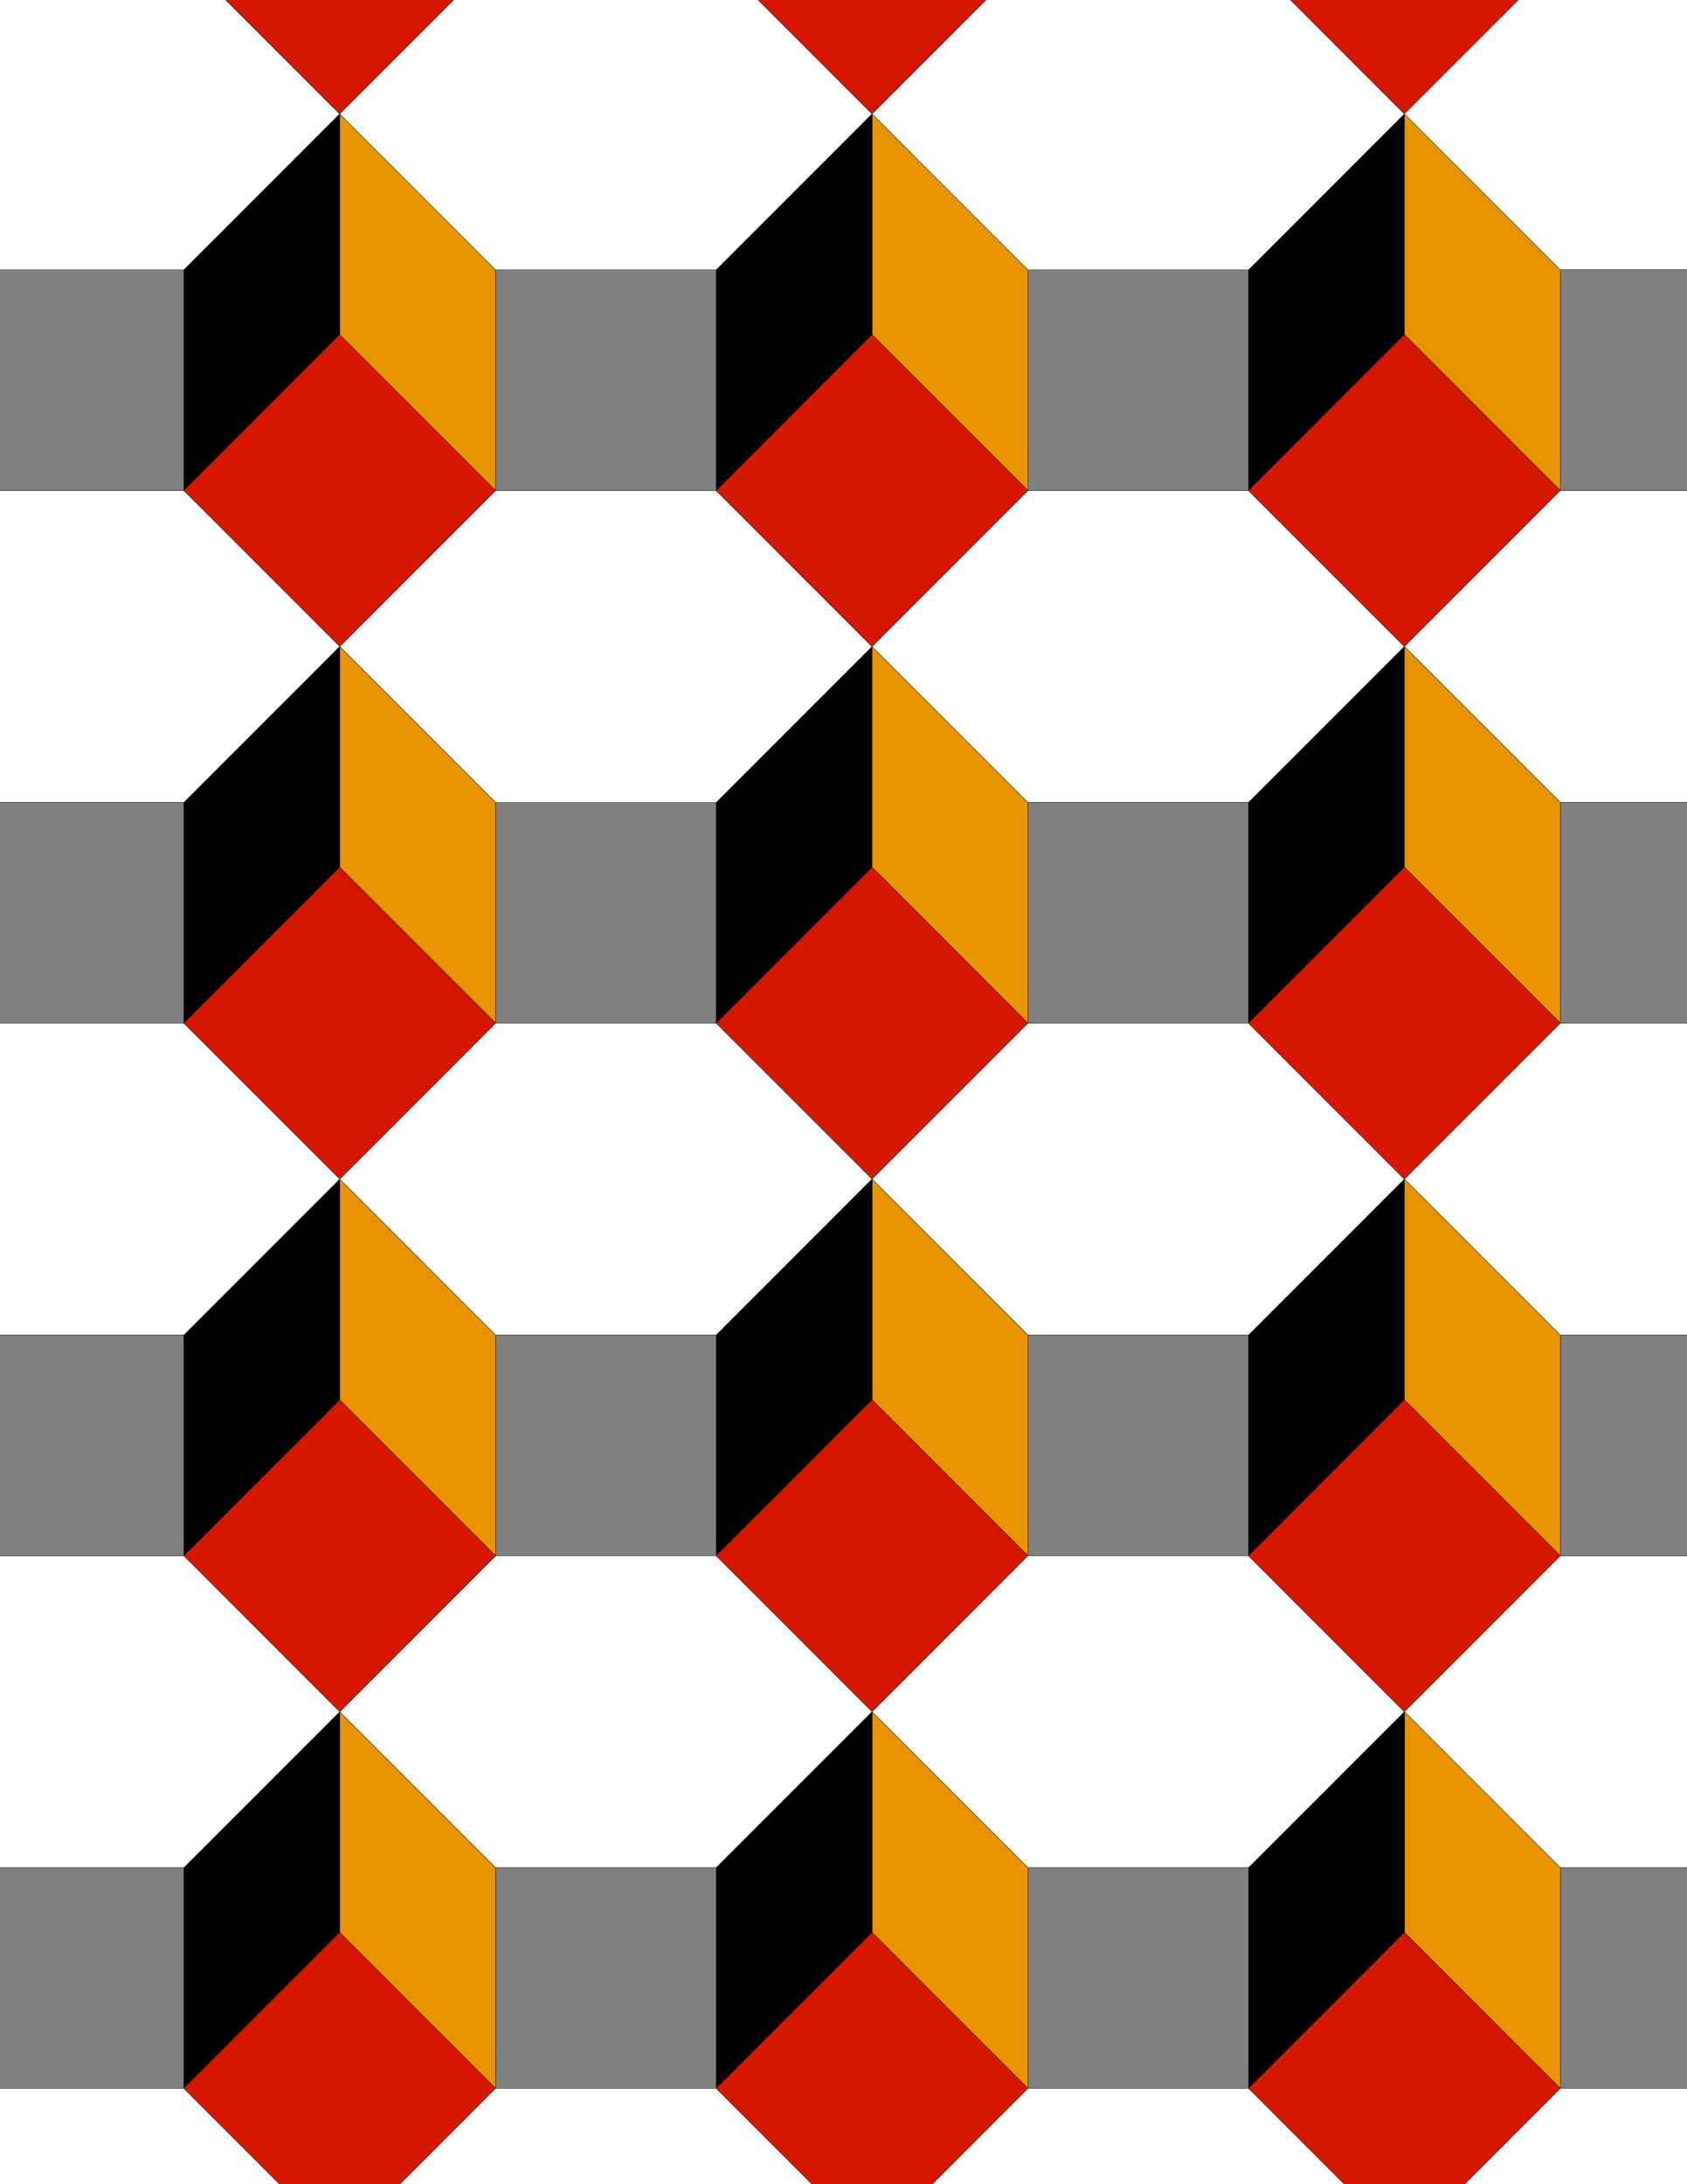 <svg xmlns="http://www.w3.org/2000/svg" xmlns:xlink="http://www.w3.org/1999/xlink" xmlns:inkscape="http://www.inkscape.org/namespaces/inkscape" version="1.1" width="612" height="792" viewBox="0 0 612 792">
<rect x="0" y="0" width="612" height="792" fill="#333333" stroke="none"/>
<path transform="matrix(.1,0,0,-.1,0,792)" d="M3729.2 4210 3163.6 4775.7 2597.9 4210 3163.6 3644.3Z" fill="#d61700"/>
<path transform="matrix(.1,0,0,-.1,0,792)" stroke-width="1" stroke-linecap="butt" stroke-miterlimit="10" stroke-linejoin="miter" fill="none" stroke="#000000" d="M3729.2 4210 3163.6 4775.7 2597.9 4210 3163.6 3644.3Z"/>
<path transform="matrix(.1,0,0,-.1,0,792)" d="M2597.9 4210H1797.9L1232.2 3644.3 1797.9 3078.6H2597.9L3163.6 3644.3" fill="#ffffff"/>
<path transform="matrix(.1,0,0,-.1,0,792)" stroke-width="1" stroke-linecap="butt" stroke-miterlimit="10" stroke-linejoin="miter" fill="none" stroke="#000000" d="M2597.9 4210H1797.9L1232.2 3644.3 1797.9 3078.6H2597.9L3163.6 3644.3Z"/>
<path transform="matrix(.1,0,0,-.1,0,792)" d="M1797.9 4210H2597.9V5010H1797.9Z" fill="#808080"/>
<path transform="matrix(.1,0,0,-.1,0,792)" stroke-width="1" stroke-linecap="butt" stroke-miterlimit="10" stroke-linejoin="miter" fill="none" stroke="#000000" d="M1797.9 4210H2597.9V5010H1797.9Z"/>
<path transform="matrix(.1,0,0,-.1,0,792)" d="M2597.9 4210 3163.6 4775.7V5575.7L2597.9 5010Z"/>
<path transform="matrix(.1,0,0,-.1,0,792)" stroke-width="1" stroke-linecap="butt" stroke-miterlimit="10" stroke-linejoin="miter" fill="none" stroke="#000000" d="M2597.9 4210 3163.6 4775.7V5575.7L2597.9 5010Z"/>
<path transform="matrix(.1,0,0,-.1,0,792)" d="M3163.6 4775.7 3729.2 4210V5010L3163.6 5575.7Z" fill="#e89400"/>
<path transform="matrix(.1,0,0,-.1,0,792)" stroke-width="1" stroke-linecap="butt" stroke-miterlimit="10" stroke-linejoin="miter" fill="none" stroke="#000000" d="M3163.6 4775.7 3729.2 4210V5010L3163.6 5575.7Z"/>
<path transform="matrix(.1,0,0,-.1,0,792)" d="M3163.6 3644.3 3729.2 3078.6H4529.2L5094.9 3644.3 4529.2 4210H3729.2" fill="#ffffff"/>
<path transform="matrix(.1,0,0,-.1,0,792)" stroke-width="1" stroke-linecap="butt" stroke-miterlimit="10" stroke-linejoin="miter" fill="none" stroke="#000000" d="M3163.6 3644.3 3729.2 3078.6H4529.2L5094.9 3644.3 4529.2 4210H3729.2Z"/>
<path transform="matrix(.1,0,0,-.1,0,792)" d="M3163.6 3644.3V2844.3L3729.2 2278.6V3078.6Z" fill="#e89400"/>
<path transform="matrix(.1,0,0,-.1,0,792)" stroke-width="1" stroke-linecap="butt" stroke-miterlimit="10" stroke-linejoin="miter" fill="none" stroke="#000000" d="M3163.6 3644.3V2844.3L3729.2 2278.6V3078.6Z"/>
<path transform="matrix(.1,0,0,-.1,0,792)" d="M3163.6 3644.3 2597.9 3078.6V2278.6L3163.6 2844.3Z"/>
<path transform="matrix(.1,0,0,-.1,0,792)" stroke-width="1" stroke-linecap="butt" stroke-miterlimit="10" stroke-linejoin="miter" fill="none" stroke="#000000" d="M3163.6 3644.3 2597.9 3078.6V2278.6L3163.6 2844.3Z"/>
<path transform="matrix(.1,0,0,-.1,0,792)" d="M2597.9 5010 3163.6 5575.7 2597.9 6141.4H1797.9L1232.2 5575.7 1797.9 5010" fill="#ffffff"/>
<path transform="matrix(.1,0,0,-.1,0,792)" stroke-width="1" stroke-linecap="butt" stroke-miterlimit="10" stroke-linejoin="miter" fill="none" stroke="#000000" d="M2597.9 5010 3163.6 5575.7 2597.9 6141.4H1797.9L1232.2 5575.7 1797.9 5010Z"/>
<path transform="matrix(.1,0,0,-.1,0,792)" d="M3729.2 5010H4529.2L5094.9 5575.7 4529.2 6141.4H3729.2L3163.6 5575.7" fill="#ffffff"/>
<path transform="matrix(.1,0,0,-.1,0,792)" stroke-width="1" stroke-linecap="butt" stroke-miterlimit="10" stroke-linejoin="miter" fill="none" stroke="#000000" d="M3729.2 5010H4529.2L5094.9 5575.7 4529.2 6141.4H3729.2L3163.6 5575.7Z"/>
<path transform="matrix(.1,0,0,-.1,0,792)" d="M3729.2 4210H4529.2V5010H3729.2Z" fill="#808080"/>
<path transform="matrix(.1,0,0,-.1,0,792)" stroke-width="1" stroke-linecap="butt" stroke-miterlimit="10" stroke-linejoin="miter" fill="none" stroke="#000000" d="M3729.2 4210H4529.2V5010H3729.2Z"/>
<path transform="matrix(.1,0,0,-.1,0,792)" d="M1797.9 2278.6H2597.9V3078.6H1797.9Z" fill="#808080"/>
<path transform="matrix(.1,0,0,-.1,0,792)" stroke-width="1" stroke-linecap="butt" stroke-miterlimit="10" stroke-linejoin="miter" fill="none" stroke="#000000" d="M1797.9 2278.6H2597.9V3078.6H1797.9Z"/>
<path transform="matrix(.1,0,0,-.1,0,792)" d="M3729.2 2278.6H4529.2V3078.6H3729.2Z" fill="#808080"/>
<path transform="matrix(.1,0,0,-.1,0,792)" stroke-width="1" stroke-linecap="butt" stroke-miterlimit="10" stroke-linejoin="miter" fill="none" stroke="#000000" d="M3729.2 2278.6H4529.2V3078.6H3729.2Z"/>
<path transform="matrix(.1,0,0,-.1,0,792)" d="M3163.6 2844.3 2597.9 2278.6 3163.6 1712.9 3729.2 2278.6Z" fill="#d61700"/>
<path transform="matrix(.1,0,0,-.1,0,792)" stroke-width="1" stroke-linecap="butt" stroke-miterlimit="10" stroke-linejoin="miter" fill="none" stroke="#000000" d="M3163.6 2844.3 2597.9 2278.6 3163.6 1712.9 3729.2 2278.6Z"/>
<path transform="matrix(.1,0,0,-.1,0,792)" d="M3163.6 5575.7 3729.2 6141.4 3163.6 6707.1 2597.9 6141.4Z" fill="#d61700"/>
<path transform="matrix(.1,0,0,-.1,0,792)" stroke-width="1" stroke-linecap="butt" stroke-miterlimit="10" stroke-linejoin="miter" fill="none" stroke="#000000" d="M3163.6 5575.7 3729.2 6141.4 3163.6 6707.1 2597.9 6141.4Z"/>
<path transform="matrix(.1,0,0,-.1,0,792)" d="M1797.9 5010 1232.2 5575.7V4775.7L1797.9 4210Z" fill="#e89400"/>
<path transform="matrix(.1,0,0,-.1,0,792)" stroke-width="1" stroke-linecap="butt" stroke-miterlimit="10" stroke-linejoin="miter" fill="none" stroke="#000000" d="M1797.9 5010 1232.2 5575.7V4775.7L1797.9 4210Z"/>
<path transform="matrix(.1,0,0,-.1,0,792)" d="M1797.9 4210 1232.2 4775.7 666.5 4210 1232.2 3644.3Z" fill="#d61700"/>
<path transform="matrix(.1,0,0,-.1,0,792)" stroke-width="1" stroke-linecap="butt" stroke-miterlimit="10" stroke-linejoin="miter" fill="none" stroke="#000000" d="M1797.9 4210 1232.2 4775.7 666.5 4210 1232.2 3644.3Z"/>
<path transform="matrix(.1,0,0,-.1,0,792)" d="M1797.9 3078.6 1232.2 3644.3V2844.3L1797.9 2278.6Z" fill="#e89400"/>
<path transform="matrix(.1,0,0,-.1,0,792)" stroke-width="1" stroke-linecap="butt" stroke-miterlimit="10" stroke-linejoin="miter" fill="none" stroke="#000000" d="M1797.9 3078.6 1232.2 3644.3V2844.3L1797.9 2278.6Z"/>
<path transform="matrix(.1,0,0,-.1,0,792)" d="M1797.9 2278.6 1232.2 1712.9 1797.9 1147.3H2597.9L3163.6 1712.9 2597.9 2278.6" fill="#ffffff"/>
<path transform="matrix(.1,0,0,-.1,0,792)" stroke-width="1" stroke-linecap="butt" stroke-miterlimit="10" stroke-linejoin="miter" fill="none" stroke="#000000" d="M1797.9 2278.6 1232.2 1712.9 1797.9 1147.3H2597.9L3163.6 1712.9 2597.9 2278.6Z"/>
<path transform="matrix(.1,0,0,-.1,0,792)" d="M1797.9 2278.6 1232.2 2844.3 666.5 2278.6 1232.2 1712.9Z" fill="#d61700"/>
<path transform="matrix(.1,0,0,-.1,0,792)" stroke-width="1" stroke-linecap="butt" stroke-miterlimit="10" stroke-linejoin="miter" fill="none" stroke="#000000" d="M1797.9 2278.6 1232.2 2844.3 666.5 2278.6 1232.2 1712.9Z"/>
<path transform="matrix(.1,0,0,-.1,0,792)" d="M3729.2 2278.6 3163.6 1712.9 3729.2 1147.3H4529.2L5094.9 1712.9 4529.2 2278.6" fill="#ffffff"/>
<path transform="matrix(.1,0,0,-.1,0,792)" stroke-width="1" stroke-linecap="butt" stroke-miterlimit="10" stroke-linejoin="miter" fill="none" stroke="#000000" d="M3729.2 2278.6 3163.6 1712.9 3729.2 1147.3H4529.2L5094.9 1712.9 4529.2 2278.6Z"/>
<path transform="matrix(.1,0,0,-.1,0,792)" d="M3729.2 6141.4V6941.4L3163.6 7507.1V6707.1Z" fill="#e89400"/>
<path transform="matrix(.1,0,0,-.1,0,792)" stroke-width="1" stroke-linecap="butt" stroke-miterlimit="10" stroke-linejoin="miter" fill="none" stroke="#000000" d="M3729.2 6141.4V6941.4L3163.6 7507.1V6707.1Z"/>
<path transform="matrix(.1,0,0,-.1,0,792)" d="M3729.2 6141.4H4529.2V6941.4H3729.2Z" fill="#808080"/>
<path transform="matrix(.1,0,0,-.1,0,792)" stroke-width="1" stroke-linecap="butt" stroke-miterlimit="10" stroke-linejoin="miter" fill="none" stroke="#000000" d="M3729.2 6141.4H4529.2V6941.4H3729.2Z"/>
<path transform="matrix(.1,0,0,-.1,0,792)" d="M1797.9 6141.4H2597.9V6941.4H1797.9Z" fill="#808080"/>
<path transform="matrix(.1,0,0,-.1,0,792)" stroke-width="1" stroke-linecap="butt" stroke-miterlimit="10" stroke-linejoin="miter" fill="none" stroke="#000000" d="M1797.9 6141.4H2597.9V6941.4H1797.9Z"/>
<path transform="matrix(.1,0,0,-.1,0,792)" d="M2597.9 6141.4 3163.6 6707.1V7507.1L2597.9 6941.4Z"/>
<path transform="matrix(.1,0,0,-.1,0,792)" stroke-width="1" stroke-linecap="butt" stroke-miterlimit="10" stroke-linejoin="miter" fill="none" stroke="#000000" d="M2597.9 6141.4 3163.6 6707.1V7507.1L2597.9 6941.4Z"/>
<path transform="matrix(.1,0,0,-.1,0,792)" d="M1797.9 6141.4 1232.2 6707.1 666.5 6141.4 1232.2 5575.7Z" fill="#d61700"/>
<path transform="matrix(.1,0,0,-.1,0,792)" stroke-width="1" stroke-linecap="butt" stroke-miterlimit="10" stroke-linejoin="miter" fill="none" stroke="#000000" d="M1797.9 6141.4 1232.2 6707.1 666.5 6141.4 1232.2 5575.7Z"/>
<path transform="matrix(.1,0,0,-.1,0,792)" d="M1797.9 6141.4V6941.4L1232.2 7507.1V6707.1Z" fill="#e89400"/>
<path transform="matrix(.1,0,0,-.1,0,792)" stroke-width="1" stroke-linecap="butt" stroke-miterlimit="10" stroke-linejoin="miter" fill="none" stroke="#000000" d="M1797.9 6141.4V6941.4L1232.2 7507.1V6707.1Z"/>
<path transform="matrix(.1,0,0,-.1,0,792)" d="M4529.2 2278.6 5094.9 2844.3V3644.3L4529.2 3078.6Z"/>
<path transform="matrix(.1,0,0,-.1,0,792)" stroke-width="1" stroke-linecap="butt" stroke-miterlimit="10" stroke-linejoin="miter" fill="none" stroke="#000000" d="M4529.2 2278.6 5094.9 2844.3V3644.3L4529.2 3078.6Z"/>
<path transform="matrix(.1,0,0,-.1,0,792)" d="M4529.2 2278.6 5094.9 1712.9 5660.6 2278.6 5094.9 2844.3Z" fill="#d61700"/>
<path transform="matrix(.1,0,0,-.1,0,792)" stroke-width="1" stroke-linecap="butt" stroke-miterlimit="10" stroke-linejoin="miter" fill="none" stroke="#000000" d="M4529.2 2278.6 5094.9 1712.9 5660.6 2278.6 5094.9 2844.3Z"/>
<path transform="matrix(.1,0,0,-.1,0,792)" d="M4529.2 4210 5094.9 4775.7V5575.7L4529.2 5010Z"/>
<path transform="matrix(.1,0,0,-.1,0,792)" stroke-width="1" stroke-linecap="butt" stroke-miterlimit="10" stroke-linejoin="miter" fill="none" stroke="#000000" d="M4529.2 4210 5094.9 4775.7V5575.7L4529.2 5010Z"/>
<path transform="matrix(.1,0,0,-.1,0,792)" d="M4529.2 4210 5094.9 3644.3 5660.6 4210 5094.9 4775.7Z" fill="#d61700"/>
<path transform="matrix(.1,0,0,-.1,0,792)" stroke-width="1" stroke-linecap="butt" stroke-miterlimit="10" stroke-linejoin="miter" fill="none" stroke="#000000" d="M4529.2 4210 5094.9 3644.3 5660.6 4210 5094.9 4775.7Z"/>
<path transform="matrix(.1,0,0,-.1,0,792)" d="M4529.2 6141.4 5094.9 6707.1V7507.1L4529.2 6941.4Z"/>
<path transform="matrix(.1,0,0,-.1,0,792)" stroke-width="1" stroke-linecap="butt" stroke-miterlimit="10" stroke-linejoin="miter" fill="none" stroke="#000000" d="M4529.2 6141.4 5094.9 6707.1V7507.1L4529.2 6941.4Z"/>
<path transform="matrix(.1,0,0,-.1,0,792)" d="M4529.2 6141.4 5094.9 5575.7 5660.6 6141.4 5094.9 6707.1Z" fill="#d61700"/>
<path transform="matrix(.1,0,0,-.1,0,792)" stroke-width="1" stroke-linecap="butt" stroke-miterlimit="10" stroke-linejoin="miter" fill="none" stroke="#000000" d="M4529.2 6141.4 5094.9 5575.7 5660.6 6141.4 5094.9 6707.1Z"/>
<path transform="matrix(.1,0,0,-.1,0,792)" d="M1232.2 5575.7 666.5 5010V4210L1232.2 4775.7Z"/>
<path transform="matrix(.1,0,0,-.1,0,792)" stroke-width="1" stroke-linecap="butt" stroke-miterlimit="10" stroke-linejoin="miter" fill="none" stroke="#000000" d="M1232.2 5575.7 666.5 5010V4210L1232.2 4775.7Z"/>
<path transform="matrix(.1,0,0,-.1,0,792)" d="M1232.2 5575.7 666.5 6141.4H-133.5L-699.199 5575.7-133.5 5010H666.5" fill="#ffffff"/>
<path transform="matrix(.1,0,0,-.1,0,792)" stroke-width="1" stroke-linecap="butt" stroke-miterlimit="10" stroke-linejoin="miter" fill="none" stroke="#000000" d="M1232.2 5575.7 666.5 6141.4H-133.5L-699.199 5575.7-133.5 5010H666.5Z"/>
<path transform="matrix(.1,0,0,-.1,0,792)" d="M1232.2 3644.3 666.5 3078.6V2278.6L1232.2 2844.3Z"/>
<path transform="matrix(.1,0,0,-.1,0,792)" stroke-width="1" stroke-linecap="butt" stroke-miterlimit="10" stroke-linejoin="miter" fill="none" stroke="#000000" d="M1232.2 3644.3 666.5 3078.6V2278.6L1232.2 2844.3Z"/>
<path transform="matrix(.1,0,0,-.1,0,792)" d="M1232.2 3644.3 666.5 4210H-133.5L-699.199 3644.3-133.5 3078.6H666.5" fill="#ffffff"/>
<path transform="matrix(.1,0,0,-.1,0,792)" stroke-width="1" stroke-linecap="butt" stroke-miterlimit="10" stroke-linejoin="miter" fill="none" stroke="#000000" d="M1232.2 3644.3 666.5 4210H-133.5L-699.199 3644.3-133.5 3078.6H666.5Z"/>
<path transform="matrix(.1,0,0,-.1,0,792)" d="M1232.2 1712.9V912.898L1797.9 347.301V1147.3Z" fill="#e89400"/>
<path transform="matrix(.1,0,0,-.1,0,792)" stroke-width="1" stroke-linecap="butt" stroke-miterlimit="10" stroke-linejoin="miter" fill="none" stroke="#000000" d="M1232.2 1712.9V912.898L1797.9 347.301V1147.3Z"/>
<path transform="matrix(.1,0,0,-.1,0,792)" d="M1232.2 1712.9 666.5 1147.3V347.301L1232.2 912.898Z"/>
<path transform="matrix(.1,0,0,-.1,0,792)" stroke-width="1" stroke-linecap="butt" stroke-miterlimit="10" stroke-linejoin="miter" fill="none" stroke="#000000" d="M1232.2 1712.9 666.5 1147.3V347.301L1232.2 912.898Z"/>
<path transform="matrix(.1,0,0,-.1,0,792)" d="M1232.2 1712.9 666.5 2278.6H-133.5L-699.199 1712.9-133.5 1147.3H666.5" fill="#ffffff"/>
<path transform="matrix(.1,0,0,-.1,0,792)" stroke-width="1" stroke-linecap="butt" stroke-miterlimit="10" stroke-linejoin="miter" fill="none" stroke="#000000" d="M1232.2 1712.9 666.5 2278.6H-133.5L-699.199 1712.9-133.5 1147.3H666.5Z"/>
<path transform="matrix(.1,0,0,-.1,0,792)" d="M3163.6 1712.9V912.898L3729.2 347.301V1147.3Z" fill="#e89400"/>
<path transform="matrix(.1,0,0,-.1,0,792)" stroke-width="1" stroke-linecap="butt" stroke-miterlimit="10" stroke-linejoin="miter" fill="none" stroke="#000000" d="M3163.6 1712.9V912.898L3729.2 347.301V1147.3Z"/>
<path transform="matrix(.1,0,0,-.1,0,792)" d="M3163.6 1712.9 2597.9 1147.3V347.301L3163.6 912.898Z"/>
<path transform="matrix(.1,0,0,-.1,0,792)" stroke-width="1" stroke-linecap="butt" stroke-miterlimit="10" stroke-linejoin="miter" fill="none" stroke="#000000" d="M3163.6 1712.9 2597.9 1147.3V347.301L3163.6 912.898Z"/>
<path transform="matrix(.1,0,0,-.1,0,792)" d="M1232.2 6707.1V7507.1L666.5 6941.4V6141.4Z"/>
<path transform="matrix(.1,0,0,-.1,0,792)" stroke-width="1" stroke-linecap="butt" stroke-miterlimit="10" stroke-linejoin="miter" fill="none" stroke="#000000" d="M1232.2 6707.1V7507.1L666.5 6941.4V6141.4Z"/>
<path transform="matrix(.1,0,0,-.1,0,792)" d="M1797.9 6941.4H2597.9L3163.6 7507.1 2597.9 8072.7H1797.9L1232.2 7507.1" fill="#ffffff"/>
<path transform="matrix(.1,0,0,-.1,0,792)" stroke-width="1" stroke-linecap="butt" stroke-miterlimit="10" stroke-linejoin="miter" fill="none" stroke="#000000" d="M1797.9 6941.4H2597.9L3163.6 7507.1 2597.9 8072.7H1797.9L1232.2 7507.1Z"/>
<path transform="matrix(.1,0,0,-.1,0,792)" d="M3729.2 6941.4H4529.2L5094.9 7507.1 4529.2 8072.7H3729.2L3163.6 7507.1" fill="#ffffff"/>
<path transform="matrix(.1,0,0,-.1,0,792)" stroke-width="1" stroke-linecap="butt" stroke-miterlimit="10" stroke-linejoin="miter" fill="none" stroke="#000000" d="M3729.2 6941.4H4529.2L5094.9 7507.1 4529.2 8072.7H3729.2L3163.6 7507.1Z"/>
<path transform="matrix(.1,0,0,-.1,0,792)" d="M5094.9 6707.1 5660.6 6141.4V6941.4L5094.9 7507.1Z" fill="#e89400"/>
<path transform="matrix(.1,0,0,-.1,0,792)" stroke-width="1" stroke-linecap="butt" stroke-miterlimit="10" stroke-linejoin="miter" fill="none" stroke="#000000" d="M5094.9 6707.1 5660.6 6141.4V6941.4L5094.9 7507.1Z"/>
<path transform="matrix(.1,0,0,-.1,0,792)" d="M5094.9 5575.7 5660.6 5010H6460.6L7026.3 5575.7 6460.6 6141.4H5660.6" fill="#ffffff"/>
<path transform="matrix(.1,0,0,-.1,0,792)" stroke-width="1" stroke-linecap="butt" stroke-miterlimit="10" stroke-linejoin="miter" fill="none" stroke="#000000" d="M5094.9 5575.7 5660.6 5010H6460.6L7026.3 5575.7 6460.6 6141.4H5660.6Z"/>
<path transform="matrix(.1,0,0,-.1,0,792)" d="M5094.9 4775.7 5660.6 4210V5010L5094.9 5575.7Z" fill="#e89400"/>
<path transform="matrix(.1,0,0,-.1,0,792)" stroke-width="1" stroke-linecap="butt" stroke-miterlimit="10" stroke-linejoin="miter" fill="none" stroke="#000000" d="M5094.9 4775.7 5660.6 4210V5010L5094.9 5575.7Z"/>
<path transform="matrix(.1,0,0,-.1,0,792)" d="M5094.9 3644.3 5660.6 3078.6H6460.6L7026.3 3644.3 6460.6 4210H5660.6" fill="#ffffff"/>
<path transform="matrix(.1,0,0,-.1,0,792)" stroke-width="1" stroke-linecap="butt" stroke-miterlimit="10" stroke-linejoin="miter" fill="none" stroke="#000000" d="M5094.9 3644.3 5660.6 3078.6H6460.6L7026.3 3644.3 6460.6 4210H5660.6Z"/>
<path transform="matrix(.1,0,0,-.1,0,792)" d="M5094.9 2844.3 5660.6 2278.6V3078.6L5094.9 3644.3Z" fill="#e89400"/>
<path transform="matrix(.1,0,0,-.1,0,792)" stroke-width="1" stroke-linecap="butt" stroke-miterlimit="10" stroke-linejoin="miter" fill="none" stroke="#000000" d="M5094.9 2844.3 5660.6 2278.6V3078.6L5094.9 3644.3Z"/>
<path transform="matrix(.1,0,0,-.1,0,792)" d="M5094.9 1712.9 5660.6 1147.3H6460.6L7026.3 1712.9 6460.6 2278.6H5660.6" fill="#ffffff"/>
<path transform="matrix(.1,0,0,-.1,0,792)" stroke-width="1" stroke-linecap="butt" stroke-miterlimit="10" stroke-linejoin="miter" fill="none" stroke="#000000" d="M5094.9 1712.9 5660.6 1147.3H6460.6L7026.3 1712.9 6460.6 2278.6H5660.6Z"/>
<path transform="matrix(.1,0,0,-.1,0,792)" d="M5094.9 1712.9V912.898L5660.6 347.301V1147.3Z" fill="#e89400"/>
<path transform="matrix(.1,0,0,-.1,0,792)" stroke-width="1" stroke-linecap="butt" stroke-miterlimit="10" stroke-linejoin="miter" fill="none" stroke="#000000" d="M5094.9 1712.9V912.898L5660.6 347.301V1147.3Z"/>
<path transform="matrix(.1,0,0,-.1,0,792)" d="M5094.9 1712.9 4529.2 1147.3V347.301L5094.9 912.898Z"/>
<path transform="matrix(.1,0,0,-.1,0,792)" stroke-width="1" stroke-linecap="butt" stroke-miterlimit="10" stroke-linejoin="miter" fill="none" stroke="#000000" d="M5094.9 1712.9 4529.2 1147.3V347.301L5094.9 912.898Z"/>
<path transform="matrix(.1,0,0,-.1,0,792)" d="M3729.2 347.301H4529.2V1147.301H3729.2Z" fill="#808080"/>
<path transform="matrix(.1,0,0,-.1,0,792)" stroke-width="1" stroke-linecap="butt" stroke-miterlimit="10" stroke-linejoin="miter" fill="none" stroke="#000000" d="M3729.2 347.301H4529.2V1147.301H3729.2Z"/>
<path transform="matrix(.1,0,0,-.1,0,792)" d="M1797.9 347.301H2597.9V1147.301H1797.9Z" fill="#808080"/>
<path transform="matrix(.1,0,0,-.1,0,792)" stroke-width="1" stroke-linecap="butt" stroke-miterlimit="10" stroke-linejoin="miter" fill="none" stroke="#000000" d="M1797.9 347.301H2597.9V1147.301H1797.9Z"/>
<path transform="matrix(.1,0,0,-.1,0,792)" d="M0 6141.4H666.5V6941.4H0Z" fill="#808080"/>
<path transform="matrix(.1,0,0,-.1,0,792)" stroke-width="1" stroke-linecap="butt" stroke-miterlimit="10" stroke-linejoin="miter" fill="none" stroke="#000000" d="M-1.496 6141.4H666.5V6941.4H-1.496Z"/>
<path transform="matrix(.1,0,0,-.1,0,792)" d="M666.5 6941.4 1232.2 7507.1 666.5 8072.7H-133.5L-699.199 7507.1-133.5 6941.4" fill="#ffffff"/>
<path transform="matrix(.1,0,0,-.1,0,792)" stroke-width="1" stroke-linecap="butt" stroke-miterlimit="10" stroke-linejoin="miter" fill="none" stroke="#000000" d="M666.5 6941.4 1232.2 7507.1 666.5 8072.7H-133.5L-699.199 7507.1-133.5 6941.4Z"/>
<path transform="matrix(.1,0,0,-.1,0,792)" d="M0 4210H666.5V5010H0Z" fill="#808080"/>
<path transform="matrix(.1,0,0,-.1,0,792)" stroke-width="1" stroke-linecap="butt" stroke-miterlimit="10" stroke-linejoin="miter" fill="none" stroke="#000000" d="M-1.496 4210H666.5V5010H-1.496Z"/>
<path transform="matrix(.1,0,0,-.1,0,792)" d="M0 2278.6H666.5V3078.6H0Z" fill="#808080"/>
<path transform="matrix(.1,0,0,-.1,0,792)" stroke-width="1" stroke-linecap="butt" stroke-miterlimit="10" stroke-linejoin="miter" fill="none" stroke="#000000" d="M-1.496 2278.6H666.5V3078.6H-1.496Z"/>
<path transform="matrix(.1,0,0,-.1,0,792)" d="M0 347.301H666.5V1147.301H0Z" fill="#808080"/>
<path transform="matrix(.1,0,0,-.1,0,792)" stroke-width="1" stroke-linecap="butt" stroke-miterlimit="10" stroke-linejoin="miter" fill="none" stroke="#000000" d="M-1.496 347.301H666.5V1147.301H-1.496Z"/>
<path transform="matrix(.1,0,0,-.1,0,792)" d="M1232.2 912.898 666.5 347.301 1232.2-218.398 1797.9 347.301Z" fill="#d61700"/>
<path transform="matrix(.1,0,0,-.1,0,792)" stroke-width="1" stroke-linecap="butt" stroke-miterlimit="10" stroke-linejoin="miter" fill="none" stroke="#000000" d="M1232.2 912.898 666.5 347.301 1232.2-218.398 1797.9 347.301Z"/>
<path transform="matrix(.1,0,0,-.1,0,792)" d="M3163.6 912.898 2597.9 347.301 3163.6-218.398 3729.2 347.301Z" fill="#d61700"/>
<path transform="matrix(.1,0,0,-.1,0,792)" stroke-width="1" stroke-linecap="butt" stroke-miterlimit="10" stroke-linejoin="miter" fill="none" stroke="#000000" d="M3163.6 912.898 2597.9 347.301 3163.6-218.398 3729.2 347.301Z"/>
<path transform="matrix(.1,0,0,-.1,0,792)" d="M5094.9 912.898 4529.2 347.301 5094.9-218.398 5660.6 347.301Z" fill="#d61700"/>
<path transform="matrix(.1,0,0,-.1,0,792)" stroke-width="1" stroke-linecap="butt" stroke-miterlimit="10" stroke-linejoin="miter" fill="none" stroke="#000000" d="M5094.9 912.898 4529.2 347.301 5094.9-218.398 5660.6 347.301Z"/>
<path transform="matrix(.1,0,0,-.1,0,792)" d="M5094.9 7507.1 5660.6 8072.7 5094.9 8638.4 4529.2 8072.7Z" fill="#d61700"/>
<path transform="matrix(.1,0,0,-.1,0,792)" stroke-width="1" stroke-linecap="butt" stroke-miterlimit="10" stroke-linejoin="miter" fill="none" stroke="#000000" d="M5094.9 7507.1 5660.6 8072.7 5094.9 8638.4 4529.2 8072.7Z"/>
<path transform="matrix(.1,0,0,-.1,0,792)" d="M5094.9 7507.1 5660.6 6941.4H6460.6L7026.3 7507.1 6460.6 8072.7H5660.6" fill="#ffffff"/>
<path transform="matrix(.1,0,0,-.1,0,792)" stroke-width="1" stroke-linecap="butt" stroke-miterlimit="10" stroke-linejoin="miter" fill="none" stroke="#000000" d="M5094.9 7507.1 5660.6 6941.4H6460.6L7026.3 7507.1 6460.6 8072.7H5660.6Z"/>
<path transform="matrix(.1,0,0,-.1,0,792)" d="M3163.6 7507.1 3729.2 8072.7 3163.6 8638.4 2597.9 8072.7Z" fill="#d61700"/>
<path transform="matrix(.1,0,0,-.1,0,792)" stroke-width="1" stroke-linecap="butt" stroke-miterlimit="10" stroke-linejoin="miter" fill="none" stroke="#000000" d="M3163.6 7507.1 3729.2 8072.7 3163.6 8638.4 2597.9 8072.7Z"/>
<path transform="matrix(.1,0,0,-.1,0,792)" d="M1232.2 7507.1 1797.9 8072.7 1232.2 8638.4 666.5 8072.7Z" fill="#d61700"/>
<path transform="matrix(.1,0,0,-.1,0,792)" stroke-width="1" stroke-linecap="butt" stroke-miterlimit="10" stroke-linejoin="miter" fill="none" stroke="#000000" d="M1232.2 7507.1 1797.9 8072.7 1232.2 8638.4 666.5 8072.7Z"/>
<path transform="matrix(.1,0,0,-.1,0,792)" d="M5660.6 347.301H6460.6V1147.301H5660.6Z" fill="#808080"/>
<path transform="matrix(.1,0,0,-.1,0,792)" stroke-width="1" stroke-linecap="butt" stroke-miterlimit="10" stroke-linejoin="miter" fill="none" stroke="#000000" d="M5660.6 347.301H6460.6V1147.301H5660.6Z"/>
<path transform="matrix(.1,0,0,-.1,0,792)" d="M5660.6 2278.6H6460.6V3078.6H5660.6Z" fill="#808080"/>
<path transform="matrix(.1,0,0,-.1,0,792)" stroke-width="1" stroke-linecap="butt" stroke-miterlimit="10" stroke-linejoin="miter" fill="none" stroke="#000000" d="M5660.6 2278.6H6460.6V3078.6H5660.6Z"/>
<path transform="matrix(.1,0,0,-.1,0,792)" d="M5660.6 4210H6460.6V5010H5660.6Z" fill="#808080"/>
<path transform="matrix(.1,0,0,-.1,0,792)" stroke-width="1" stroke-linecap="butt" stroke-miterlimit="10" stroke-linejoin="miter" fill="none" stroke="#000000" d="M5660.6 4210H6460.6V5010H5660.6Z"/>
<path transform="matrix(.1,0,0,-.1,0,792)" d="M5660.6 6141.4H6460.6V6941.4H5660.6Z" fill="#808080"/>
<path transform="matrix(.1,0,0,-.1,0,792)" stroke-width="1" stroke-linecap="butt" stroke-miterlimit="10" stroke-linejoin="miter" fill="none" stroke="#000000" d="M5660.6 6141.4H6460.6V6941.4H5660.6Z"/>
<path transform="matrix(.1,0,0,-.1,0,792)" d="M666.5 347.301H-133.5L-699.199-218.398-133.5-784.102H666.5L1232.2-218.398" fill="#ffffff"/>
<path transform="matrix(.1,0,0,-.1,0,792)" stroke-width="1" stroke-linecap="butt" stroke-miterlimit="10" stroke-linejoin="miter" fill="none" stroke="#000000" d="M666.5 347.301H-133.5L-699.199-218.398-133.5-784.102H666.5L1232.2-218.398Z"/>
<path transform="matrix(.1,0,0,-.1,0,792)" d="M1797.9 347.301 1232.2-218.398 1797.9-784.102H2597.9L3163.6-218.398 2597.9 347.301" fill="#ffffff"/>
<path transform="matrix(.1,0,0,-.1,0,792)" stroke-width="1" stroke-linecap="butt" stroke-miterlimit="10" stroke-linejoin="miter" fill="none" stroke="#000000" d="M1797.9 347.301 1232.2-218.398 1797.9-784.102H2597.9L3163.6-218.398 2597.9 347.301Z"/>
<path transform="matrix(.1,0,0,-.1,0,792)" d="M3729.2 347.301 3163.6-218.398 3729.2-784.102H4529.2L5094.9-218.398 4529.2 347.301" fill="#ffffff"/>
<path transform="matrix(.1,0,0,-.1,0,792)" stroke-width="1" stroke-linecap="butt" stroke-miterlimit="10" stroke-linejoin="miter" fill="none" stroke="#000000" d="M3729.2 347.301 3163.6-218.398 3729.2-784.102H4529.2L5094.9-218.398 4529.2 347.301Z"/>
<path transform="matrix(.1,0,0,-.1,0,792)" d="M5660.6 347.301 5094.9-218.398 5660.6-784.102H6460.6L7026.3-218.398 6460.6 347.301" fill="#ffffff"/>
<path transform="matrix(.1,0,0,-.1,0,792)" stroke-width="1" stroke-linecap="butt" stroke-miterlimit="10" stroke-linejoin="miter" fill="none" stroke="#000000" d="M5660.6 347.301 5094.9-218.398 5660.6-784.102H6460.6L7026.3-218.398 6460.6 347.301Z"/>
</svg>

